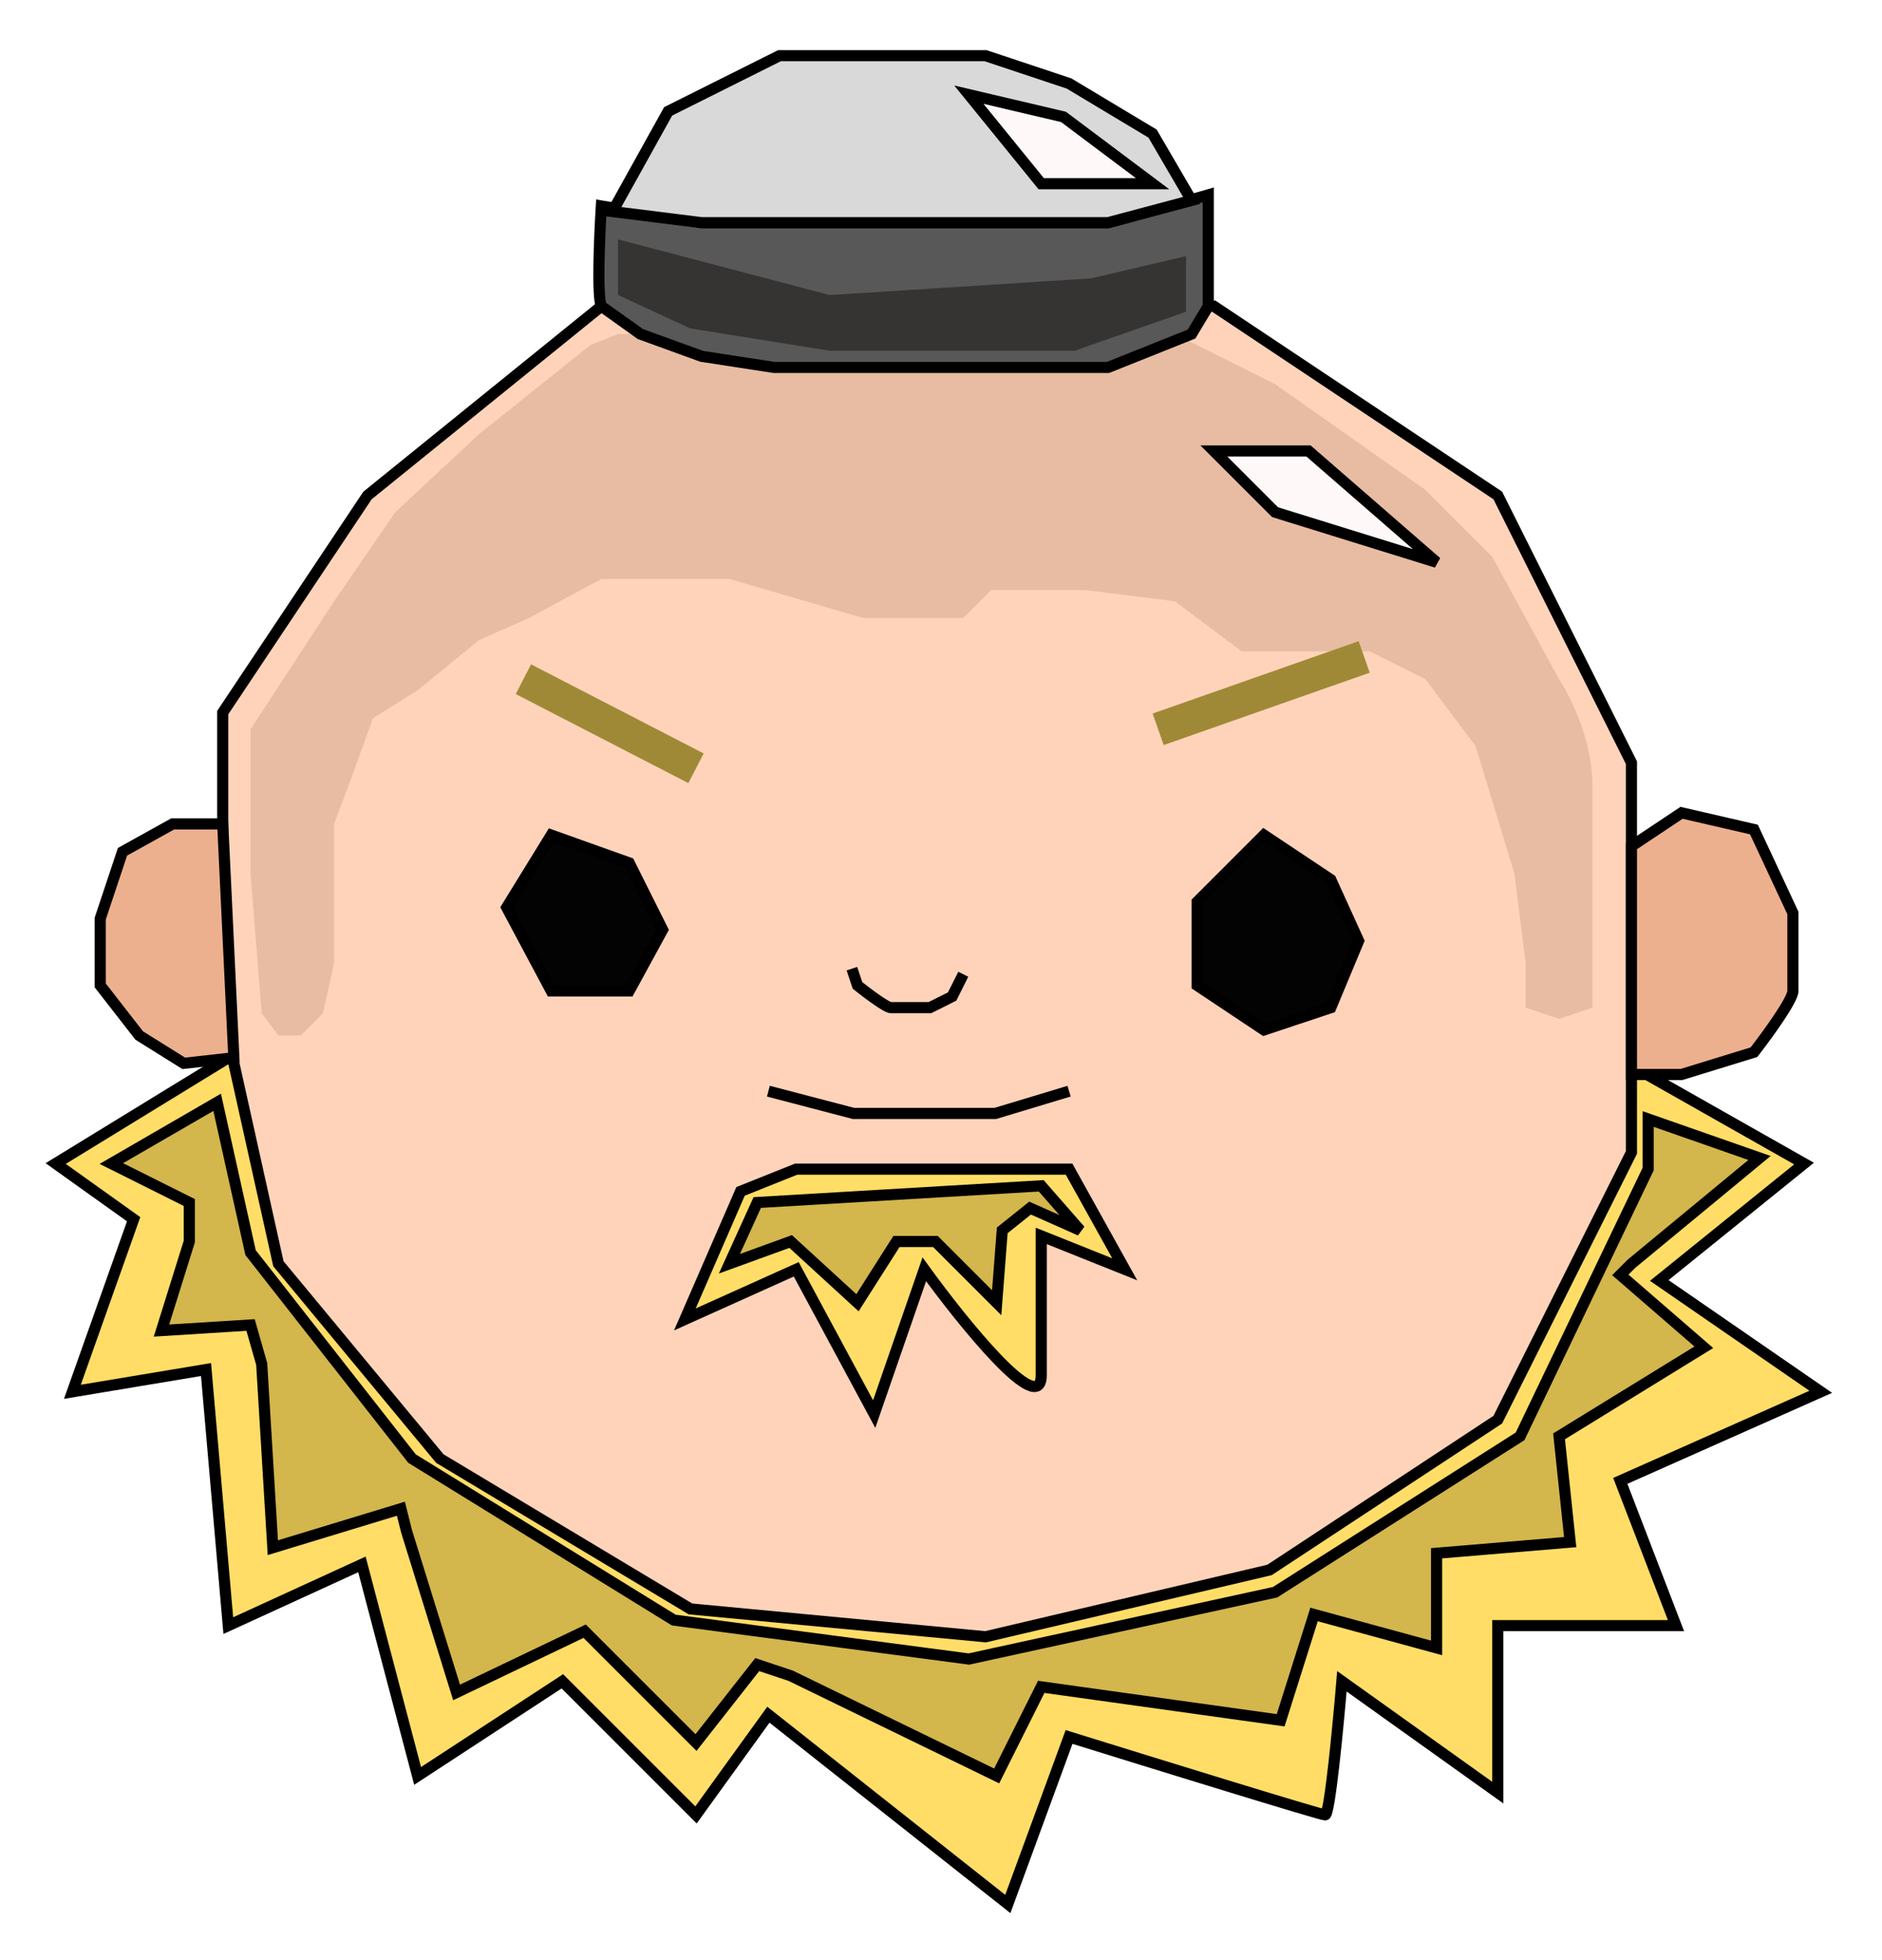 <svg width="169" height="176" viewBox="0 0 169 176" fill="none" xmlns="http://www.w3.org/2000/svg">
<g filter="url(#filter0_d_1_487)">
<path d="M5 100.5L20.5 91L147 92L162 100.5L149 111L163.5 121L145.5 129L150.5 142H134.5V157L120.5 147C120.167 151 119.4 159 119 159C118.6 159 103.5 154.333 96 152L90.5 167L69 150L62.5 159L50.5 147L37.5 155.5L32.5 136.5L20.5 142L18.5 119L6.5 121L12 105.5L5 100.5Z" fill="#FFDD66" stroke="black"/>
<path d="M33 40.5L20 60V87L25 109.5L39.5 127L62 140.5L88.5 143L114 137L134.5 123.5L146.5 99.5V64.5L134.5 40.5L109 23.5H75.5H54L33 40.5Z" fill="#FFD3BA" stroke="black"/>
<path d="M22.5 74.5L23.5 87L25 89H27L29 87L30 82.5V76V70L31.5 66L33.5 60.5L37.5 58L43 53.5L47.5 51.5L54 48H65.5L77.5 51.5H86.5L89 49H97.5L105.5 50L111.5 54.5H118H123L128 57L132.5 63L136 74.5L137 82.5V86.5L140 87.5L143 86.5V78.5V66.5C143 62.5 141 58.5 140 57L134 46L128 40L114.5 30.5L105.5 26H66.5H55.5L53 27L43 35L35.5 42L30 50L22.5 61.5V74.5Z" fill="#E8BCA3"/>
<path d="M15.5 70H20L21 91L16.5 91.5L12.5 89L9 84.5V78.5L11 72.5L15.5 70Z" fill="#EDB08E" stroke="black"/>
<path d="M151 69L146.5 72V92.5H151L157.5 90.5C158.667 89 161 85.8 161 85V78L157.5 70.5L151 69Z" fill="#EDB08E" stroke="black"/>
<path d="M45.5 77.5L49.5 71L56.5 73.5L59.5 79.5L56.5 85H49.5L45.5 77.5Z" fill="#030303" stroke="black"/>
<path d="M107.5 77L113.5 71L119.5 75L122 80.5L119.5 86.5L113.5 88.5L107.5 84.5V77Z" fill="#030303" stroke="black"/>
<path d="M61.5 114.5L66.5 103L71.5 101H85.5H96L101 110L93.5 107V119.5C93.5 123.5 86.5 114.833 83 110L78.5 123L71.5 110L61.5 114.5Z" fill="#FFDD66" stroke="black"/>
<path d="M54 14.5C53.833 17.167 53.6 22.7 54 23.5L57.5 26L63 28L69.5 29H80H92.5H99.5L107 26L108.5 23.5V13.5L105 14.5L99.5 16H86H72H63L54 14.5Z" fill="#585858" stroke="black"/>
<path d="M60 6L55 15L63 16H99.5L107 14L103.5 8L96 3.5L88.5 1H78H70L60 6Z" fill="#D9D9D9" stroke="black"/>
<path d="M19.5 95L10 100.5L17 104V107.5L14.5 115.5L22.5 115L23.5 118.5L24.5 135L36 131.5L36.5 133.5L41 148L52.5 142.5L62.5 152.5L68 145.5L71 146.5L89.5 155.5L93.5 147.5L115 150.5L118 141L129 144V135.5L141 134.5L140 125L153 117L145.5 110.5L146.5 109.5L158 100L148 96.5V101L136.5 125L114.5 139L87 145L60.5 141.5L37 127L22.5 108.5L19.5 95Z" fill="#D3B64C"/>
<path d="M65.5 109.5L68 104L93.5 102.5L97 106.5L92.5 104.5L90 106.5L89.5 113L84 107.5H80.5L77 113L71 107.5L65.5 109.5Z" fill="#D3B64C"/>
<path d="M19.5 95L10 100.5L17 104V107.5L14.5 115.5L22.5 115L23.5 118.5L24.5 135L36 131.5L36.5 133.5L41 148L52.5 142.5L62.5 152.5L68 145.5L71 146.5L89.5 155.5L93.5 147.5L115 150.5L118 141L129 144V135.5L141 134.5L140 125L153 117L145.5 110.5L146.5 109.5L158 100L148 96.5V101L136.5 125L114.5 139L87 145L60.5 141.5L37 127L22.5 108.5L19.5 95Z" stroke="black"/>
<path d="M65.5 109.5L68 104L93.5 102.5L97 106.5L92.5 104.5L90 106.5L89.5 113L84 107.5H80.5L77 113L71 107.5L65.5 109.5Z" stroke="black"/>
<path d="M76.5 83L77 84.5C77.833 85.167 79.6 86.5 80 86.5C80.4 86.5 82.5 86.5 83.5 86.5L85.5 85.5L86.5 83.5" stroke="black"/>
<path d="M55.5 22.5V17.5L74.5 22.5L98 21L106.5 19V24L96.5 27.5H74.5L62 25.5L55.5 22.5Z" fill="#363333"/>
<path d="M95.5 6.5L87 4.5L93.5 12.5H103.5L95.5 6.5Z" fill="#FFF8F8"/>
<path d="M109 36.5H117.5L129 46.5L114.5 42L109 36.5Z" fill="#FFF8F8"/>
<path d="M95.5 6.5L87 4.5L93.5 12.5H103.5L95.5 6.5Z" stroke="black"/>
<path d="M109 36.5H117.5L129 46.5L114.5 42L109 36.5Z" stroke="black"/>
<path d="M47 57L62.5 65" stroke="#A08936" stroke-width="3"/>
<path d="M104 61.5L122.5 55" stroke="#A08936" stroke-width="3"/>
<path d="M69 94L76.641 96H83.774H89.377L96 94" stroke="black"/>
</g>
<defs>
<filter id="filter0_d_1_487" x="0.095" y="0.5" width="168.423" height="175.321" filterUnits="userSpaceOnUse" color-interpolation-filters="sRGB">
<feFlood flood-opacity="0" result="BackgroundImageFix"/>
<feColorMatrix in="SourceAlpha" type="matrix" values="0 0 0 0 0 0 0 0 0 0 0 0 0 0 0 0 0 0 127 0" result="hardAlpha"/>
<feOffset dy="4"/>
<feGaussianBlur stdDeviation="2"/>
<feComposite in2="hardAlpha" operator="out"/>
<feColorMatrix type="matrix" values="0 0 0 0 0 0 0 0 0 0 0 0 0 0 0 0 0 0 0.25 0"/>
<feBlend mode="normal" in2="BackgroundImageFix" result="effect1_dropShadow_1_487"/>
<feBlend mode="normal" in="SourceGraphic" in2="effect1_dropShadow_1_487" result="shape"/>
</filter>
</defs>
</svg>
